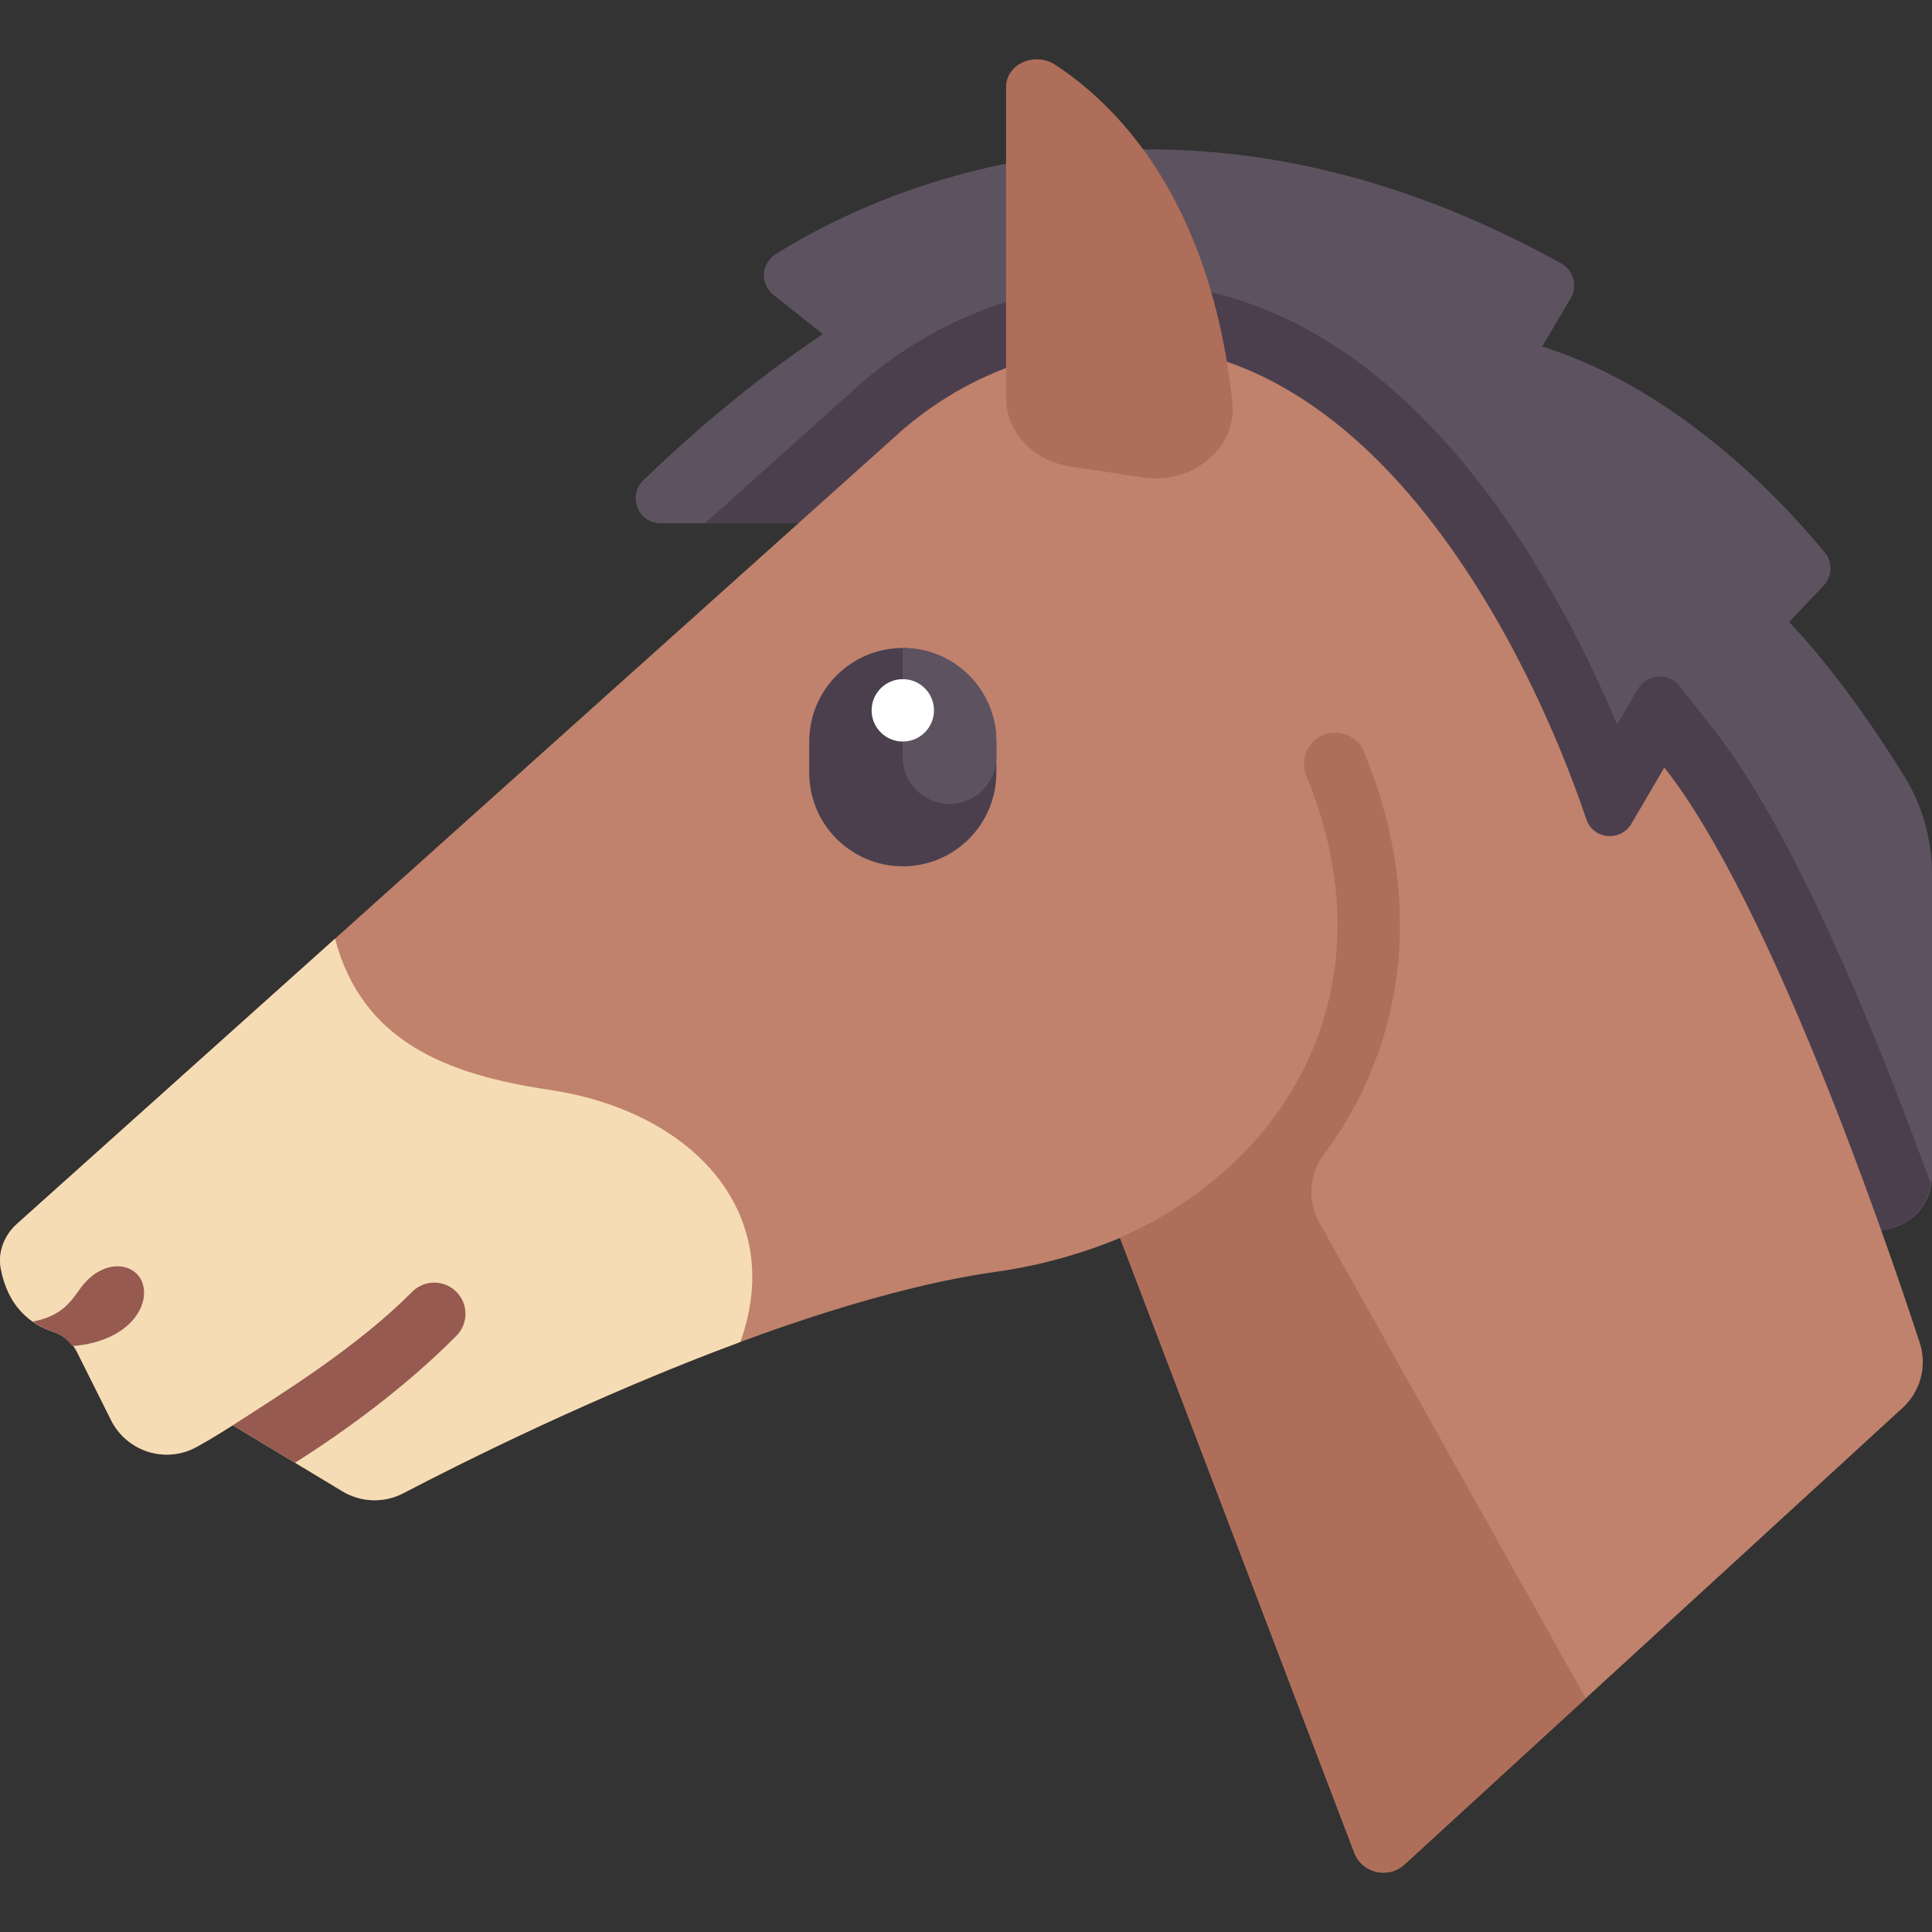 <svg xmlns="http://www.w3.org/2000/svg" viewBox="0 0 511.999 511.999"><rect x="0" y="0" width="511.999" height="511.999" fill="#333333" stroke="none"/><path d="M474.118 164.835l9.157-9.64c2.29-2.41 2.473-6.114.37-8.69-9.594-11.758-37.815-43.037-74.96-54.68l7.57-12.778c1.893-3.192.783-7.392-2.46-9.194-99.117-55.067-177.4-21.89-208.27-2.473-3.863 2.43-4.124 7.926-.55 10.767l13.09 10.406c-20.27 13.513-37.19 28.67-47.58 38.738-4.277 4.145-1.36 11.37 4.594 11.37h168.86l142.192 181.82c8.475 10.838 25.867 4.845 25.867-8.913v-79.86c0-9.08-2.46-18.065-7.22-25.8-16.662-27.072-30.662-41.072-30.662-41.072z" fill="#5D5360"/><path d="M454.026 193.156l-9.004-11.393c-2.886-3.652-8.542-3.258-10.894.76l-5.57 9.513c-16.806-40.178-58.326-117.14-129.722-117.142-10.28 0-20.84 1.642-31.383 4.88-14.308 4.396-27.418 11.643-38.965 21.54L186.83 138.66h157.11l142.192 181.82c8.007 10.24 23.793 5.36 25.53-6.805-14.647-40.376-36.4-93.65-57.636-120.52z" fill="#4B3F4E"/><path d="M508.74 355.816c-9.777-29.807-39.897-117.252-67.682-152.41l-8.713 14.885c-2.86 4.885-10.15 4.192-11.95-1.173-13.945-41.62-62.227-147.915-148.087-121.54-11.452 3.518-22.63 9.348-33.06 18.29L4.463 324.36c-3.308 2.967-5.09 7.46-4.26 11.824C2.114 346.252 8 350.94 14.24 352.99c2.742.902 5.002 2.79 6.283 5.376l8.837 17.84c4.14 8.44 14.44 11.784 22.688 7.278 3.046-1.663 6.38-3.7 9.805-5.88l28.852 17.58c4.944 2.995 11.038 3.214 16.16.54 24.73-12.91 100.81-50.758 157.178-58.697 11.754-1.656 22.677-4.792 32.79-8.956l62.06 162.886c2.078 5.455 9.004 7.095 13.307 3.15l131.99-120.99c4.787-4.39 6.574-11.13 4.55-17.3z" fill="#C0826C"/><path d="M145.574 288.813c-27.263-4.052-49.594-12.826-56.79-40.05l-84.32 75.6C1.156 327.325-.627 331.816.2 336.18c1.905 10.033 7.753 14.72 13.97 16.782 2.708.898 4.952 2.797 6.23 5.348l8.957 17.897c4.14 8.44 14.438 11.783 22.687 7.277 2.995-1.635 6.272-3.638 9.635-5.774l29.02 17.474c4.93 2.985 11.06 3.202 16.17.535 15.48-8.082 51.065-25.924 89.342-40.092 12.313-34.46-12.916-61.207-50.64-66.815z" fill="#F5DCB4"/><path d="M266.625 23.037v82.43c0 9.002 7.206 16.683 17.037 18.163l19.235 2.895c13.163 1.98 24.966-7.86 23.693-19.855-5.785-54.492-31.155-79.217-46.985-89.518-5.43-3.533-12.98-.158-12.98 5.885z" fill="#AF6E5A"/><path d="M239.247 229.58c-13.694 0-24.796-11.102-24.796-24.797v-8.265c0-13.694 11.102-24.796 24.797-24.796 13.694 0 24.796 11.1 24.796 24.796v8.265c0 13.695-11.102 24.796-24.796 24.796z" fill="#4B3F4E"/><path d="M239.247 171.723v28.928c0 6.848 5.55 12.4 12.398 12.4 6.847 0 12.398-5.552 12.398-12.4v-4.132c0-13.694-11.102-24.795-24.796-24.795z" fill="#5D5360"/><circle cx="239.25" cy="188.249" r="8.265" fill="#FFF"/><path d="M349.597 323.908c-3.21-5.733-2.642-12.767 1.286-18.034 4.397-5.895 8.153-12.198 11.156-18.873 12.147-27.006 11.953-57.343-.558-87.733-1.735-4.22-6.546-6.23-10.792-4.496-4.22 1.74-6.23 6.57-4.496 10.793 10.743 26.08 11.01 51.896.767 74.658-9.324 20.734-27.09 37.58-50.158 47.775l62.088 162.962c2.08 5.456 9.005 7.095 13.31 3.15l48.044-44.04-70.647-126.16z" fill="#AF6E5A"/><g fill="#965A50"><path d="M37.437 339.266c-2.488-5.058-10.656-5.447-16.186 2.238-2.7 3.752-5.068 7.29-12.55 8.717 1.727 1.197 3.574 2.112 5.47 2.74 2.06.683 3.69 2.08 4.992 3.766 15.864-1.274 21.13-11.653 18.275-17.46zM78.17 387.638c14.113-8.872 29.895-20.636 42.784-33.645 3.214-3.24 3.19-8.475-.048-11.688-3.25-3.223-8.48-3.19-11.692.052-14.293 14.42-34.067 26.698-47.53 35.353l16.487 9.928z"/></g></svg>